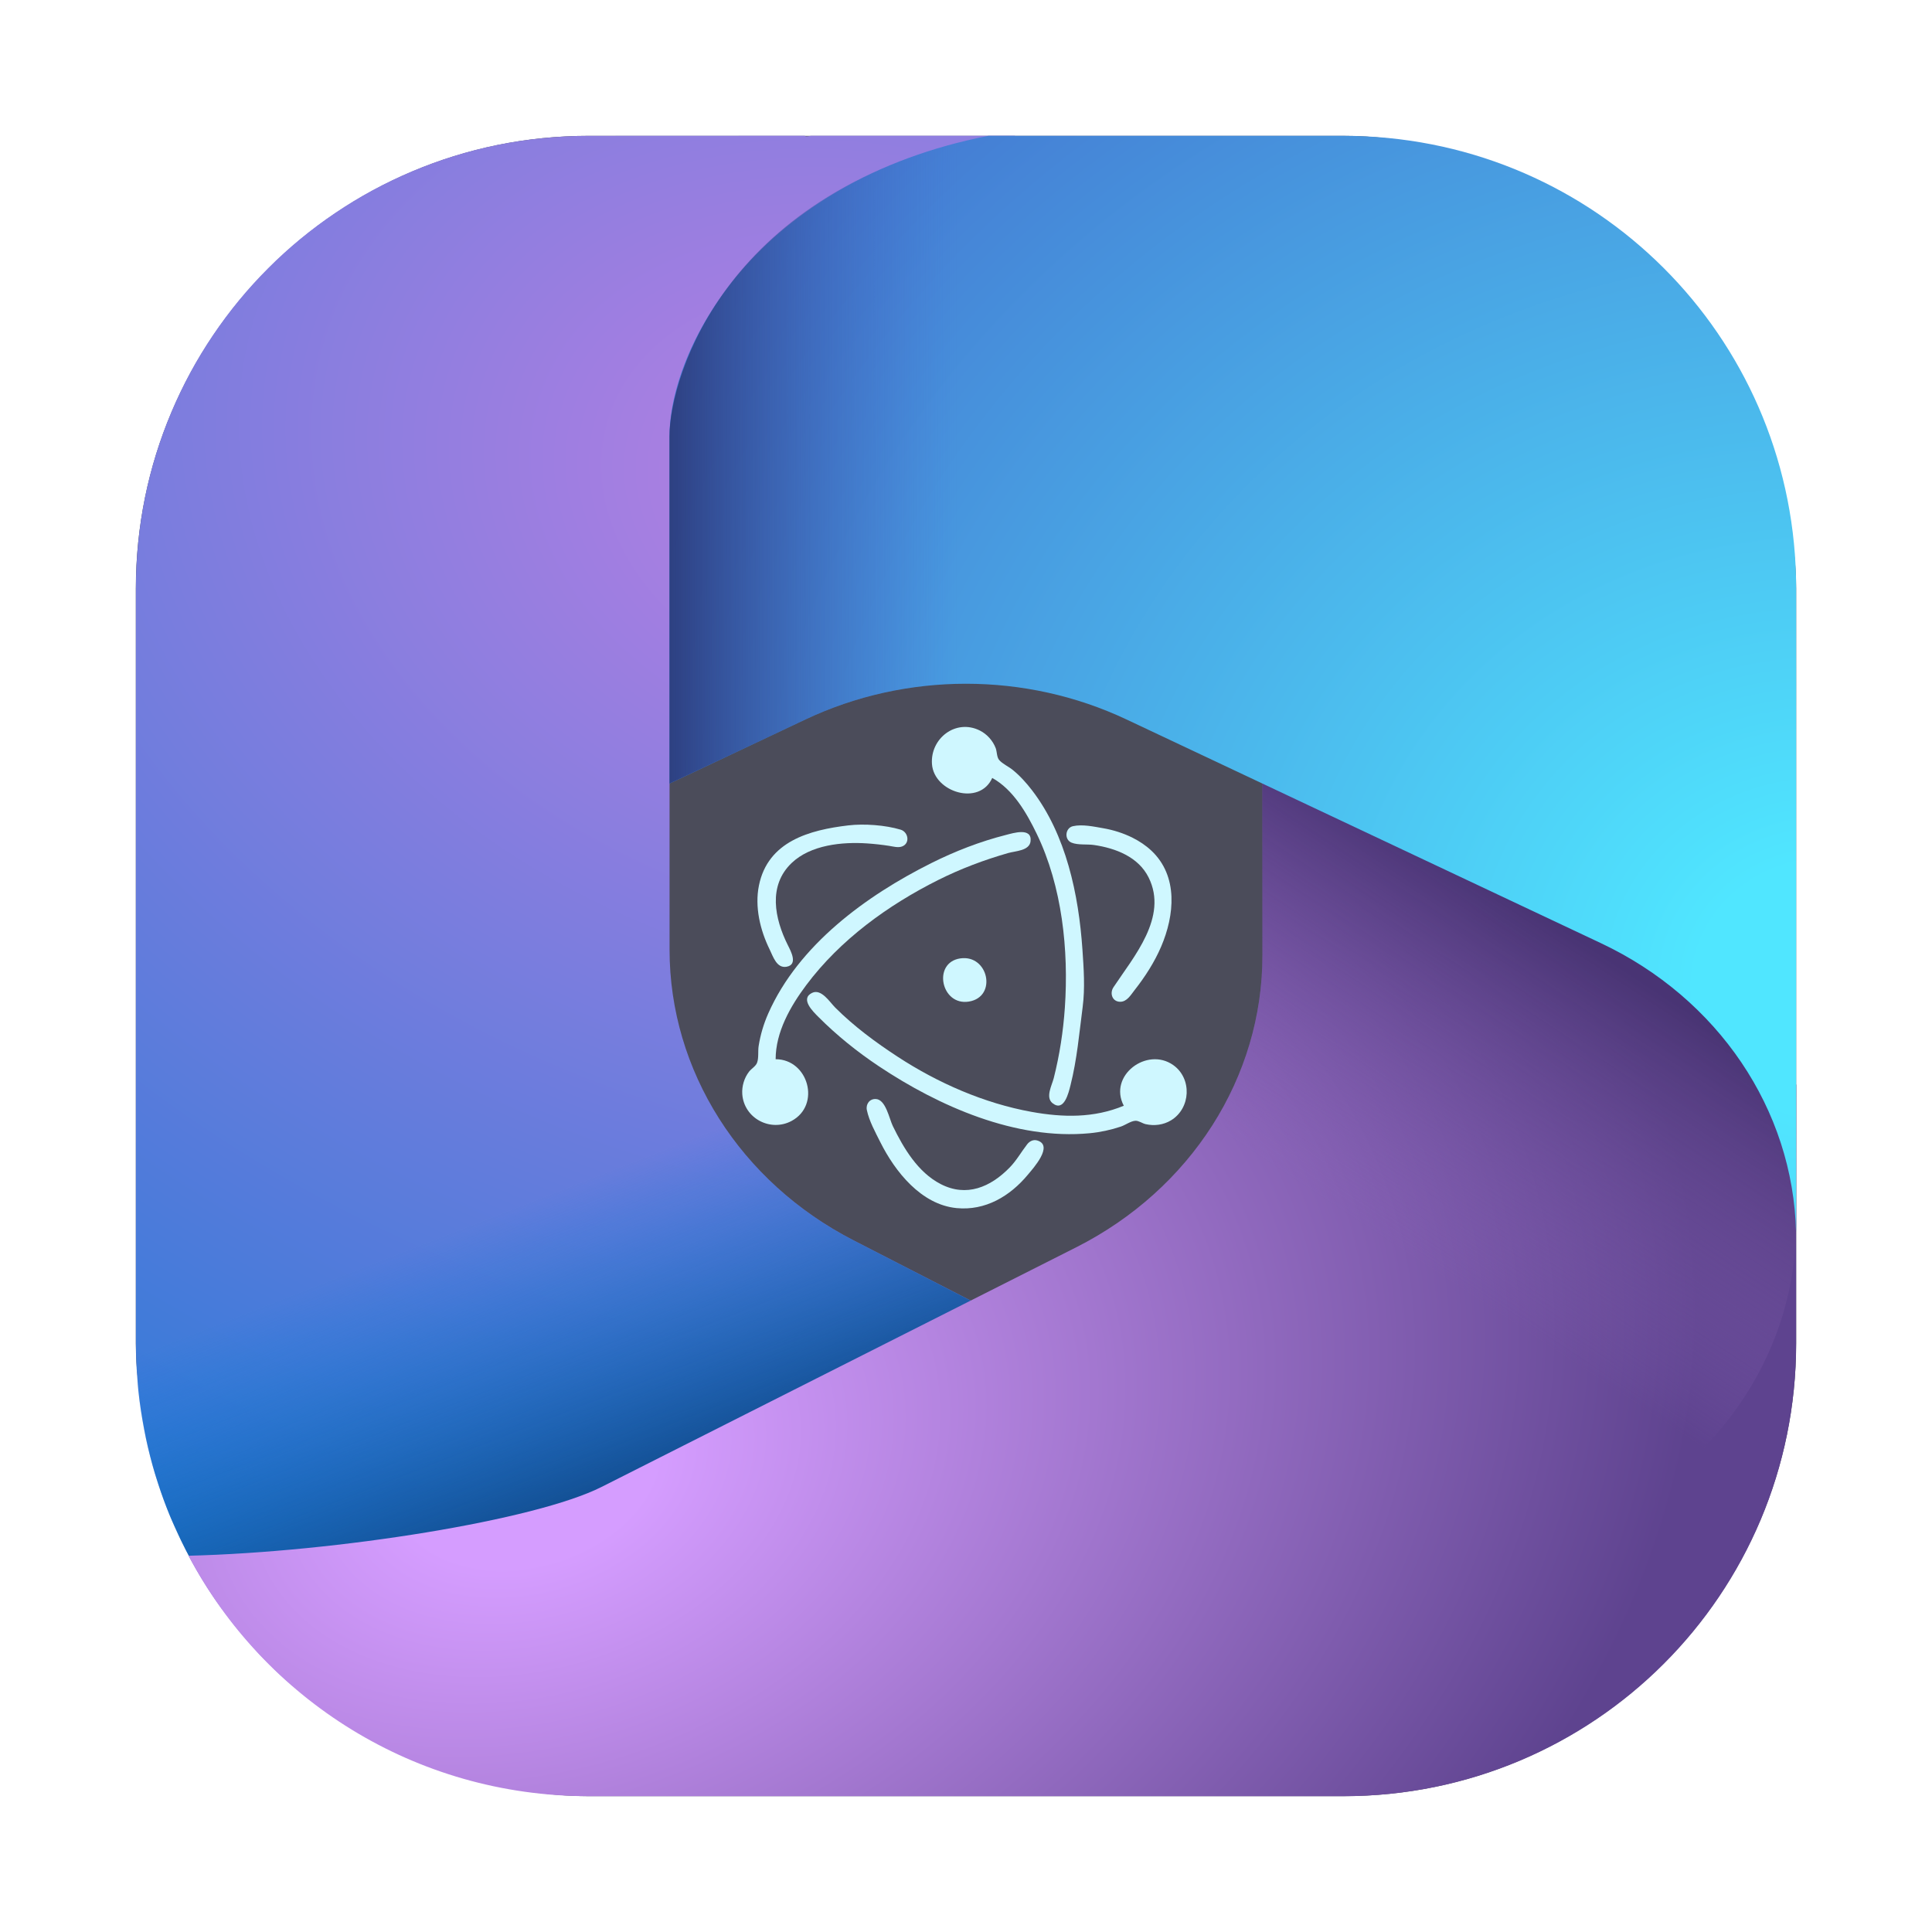 <svg id="svg290" version="1.1" viewBox="0 0 64 64" xmlns="http://www.w3.org/2000/svg">
  <defs id="defs278">
    <style id="style266" type="text/css"/>
    <style id="style268" type="text/css"/>
    <filter id="filter1057" x="-.027" y="-.027" width="1.054" height="1.054" color-interpolation-filters="sRGB">
      <feGaussianBlur id="feGaussianBlur270" stdDeviation="0.619"/>
    </filter>
    <radialGradient id="a" cx="0" cy="0" r="1" gradientTransform="matrix(-22.363,49.679,-66.672,-26.138,28.692,16.279)" gradientUnits="userSpaceOnUse">
      <stop id="stop691" stop-color="#ae7fe2" offset=".06"/>
      <stop id="stop693" stop-color="#0078d4" offset="1"/>
    </radialGradient>
    <linearGradient id="b" x1="245.097" x2="197.427" y1="511.856" y2="398.101" gradientTransform="matrix(.09 0 0 .084 4.5 4.5)" gradientUnits="userSpaceOnUse">
      <stop id="stop696" stop-color="#114a8b" offset="0"/>
      <stop id="stop698" stop-color="#0078d4" stop-opacity="0" offset="1"/>
    </linearGradient>
    <radialGradient id="c" cx="0" cy="0" r="1" gradientTransform="matrix(37.762,-11.944,9.835,27.081,17.424,48.572)" gradientUnits="userSpaceOnUse">
      <stop id="stop701" stop-color="#d59dff" offset=".111"/>
      <stop id="stop703" stop-color="#5e438f" offset="1"/>
    </radialGradient>
    <linearGradient id="d" x1="551.905" x2="472.506" y1="331.49" y2="444.072" gradientTransform="matrix(.09 0 0 .084 4.5 4.5)" gradientUnits="userSpaceOnUse">
      <stop id="stop706" stop-color="#493474" offset="0"/>
      <stop id="stop708" stop-color="#8c66ba" stop-opacity="0" offset="1"/>
    </linearGradient>
    <radialGradient id="e" cx="0" cy="0" r="1" gradientTransform="matrix(-45.229,-14.902,15.843,-41.878,60.656,32.716)" gradientUnits="userSpaceOnUse">
      <stop id="stop711" stop-color="#50e6ff" offset=".096"/>
      <stop id="stop713" stop-color="#436dcd" offset="1"/>
    </radialGradient>
    <linearGradient id="f" x1="195.354" x2="302.238" y1="15.639" y2="15.639" gradientTransform="matrix(.09 0 0 .084 4.5 4.5)" gradientUnits="userSpaceOnUse">
      <stop id="stop716" stop-color="#2d3f80" offset="0"/>
      <stop id="stop718" stop-color="#436dcd" stop-opacity="0" offset="1"/>
    </linearGradient>
  </defs>
  <rect id="rect280" x="4.5" y="4.5" width="55" height="55" ry="15" fill="#141414" filter="url(#filter1057)" opacity=".3" stroke-linecap="round" stroke-width="2.744"/>
  <rect id="rect282" x="4.5" y="4.5" width="55" height="55" ry="15" fill="#4b4c5a" stroke-linecap="round" stroke-width="2.744"/>
  <g id="g486" transform="matrix(.091 0 0 .091 15.552 49.902)" fill="#cff7ff" stroke-width="2.573">
    <path id="path474" d="m147.965-148.303c3.596 0.223 4.837 7.164 6.15 9.854 3.944 8.08 9.117 16.816 17.398 21.098 9.417 4.869 18.151 1.138 25.131-6.017 2.513-2.576 4.189-5.631 6.365-8.442 0.886-1.145 2.243-1.838 3.693-1.399 6.063 1.836-1.54 10.176-3.461 12.486-6.52 7.84-15.484 13.139-25.908 12.126-12.891-1.252-22.406-13.266-27.789-24.032-1.807-3.613-4.053-7.657-4.882-11.642-0.451-2.168 0.999-4.175 3.302-4.033z"/>
    <path id="path472" d="m248.242-156.317c-7.144 1.315-5.274 12.143 1.852 10.902 6.947-1.21 5.056-12.173-1.852-10.902"/>
    <path id="path470" d="m110.394-156.317c-6.958 1.282-5.16 12.122 1.852 10.902 7.013-1.221 5.147-12.191-1.852-10.902"/>
    <path id="path468" d="m238.188-145.858c-5.751-10.957 8.431-21.561 17.992-14.805 6.927 4.895 6.393 15.751-0.794 20.116-2.763 1.679-6.135 2.11-9.26 1.389-1.182-0.273-2.498-1.281-3.704-1.226-1.671 0.076-3.681 1.572-5.292 2.111-3.685 1.233-7.505 2.056-11.377 2.424-26.867 2.559-54.872-9.814-76.729-24.385-7.84-5.226-15.307-11.229-21.96-17.904-1.922-1.928-6.814-6.6-2.371-8.792 3.377-1.666 6.463 3.363 8.456 5.353 6.833 6.822 14.685 12.633 22.754 17.901 14.609 9.536 31.463 16.936 48.683 20.047 11.462 2.071 22.713 2.298 33.602-2.229"/>
    <path id="path466" d="m178.657-199.489c10.255-1.515 13.56 13.975 3.175 15.709-10.163 1.697-13.402-14.198-3.175-15.709"/>
    <path id="path464" d="m111.453-162.791c11.894 8e-3 16.561 16.668 5.821 22.457-7.688 4.144-17.353-0.928-17.968-9.757-0.2-2.872 0.716-5.935 2.495-8.202 0.831-1.06 2.389-1.917 2.878-3.185 0.674-1.748 0.289-4.21 0.58-6.075 0.641-4.112 1.828-8.099 3.512-11.906 11.017-24.919 35.611-42.857 59.303-54.703 8.67-4.335 17.844-7.903 27.252-10.285 2.542-0.644 9.479-2.861 8.929 2.282-0.377 3.521-5.531 3.563-8.135 4.31-8.767 2.516-17.235 5.696-25.4 9.778-18.338 9.169-35.744 21.771-48.121 38.299-5.762 7.694-11.145 17.097-11.146 26.988"/>
    <path id="path462" d="m219.668-247.618c3.411-0.788 7.727 0.167 11.112 0.756 3.631 0.631 7.286 1.79 10.583 3.439 2.492 1.246 4.845 2.807 6.878 4.72 9.857 9.277 8.407 23.558 3.552 34.901-2.432 5.684-5.877 11.027-9.692 15.875-1.361 1.73-2.768 4.242-5.236 4.224-2.879-0.02-3.89-3.087-2.437-5.283 7.347-11.098 19.966-25.54 12.806-39.952-3.747-7.541-12.054-10.679-19.894-11.834-2.501-0.369-5.877 0.101-8.198-0.868-2.701-1.127-2.296-5.327 0.525-5.979"/>
    <path id="path460" d="m137.911-247.911c5.758-0.679 13.489-0.116 19.05 1.558 2.761 0.832 3.543 4.94 0.528 6.108-1.455 0.564-3.291 7e-3 -4.761-0.221-2.628-0.407-5.288-0.701-7.938-0.882-9.115-0.624-20.599 0.525-27.517 7.131-8.656 8.266-6.208 20.249-1.388 29.888 1.089 2.177 3.818 7.118-0.464 7.877-3.614 0.641-4.901-3.75-6.15-6.289-3.459-7.036-5.48-15.491-3.903-23.283 3.259-16.104 18.447-20.222 32.543-21.885"/>
    <path id="path458" d="m178.922-276.951c-7.091 1.639-4.092 12.235 2.91 10.567 6.846-1.631 3.9-12.141-2.91-10.567"/>
    <path id="path456" d="m190.299-265.185c-4.613 10.343-21.185 5.213-21.937-5.027-0.686-9.344 8.67-16.62 17.439-12.221 2.594 1.301 4.73 3.693 5.759 6.4 0.49 1.289 0.356 3.289 1.276 4.337 1.241 1.414 3.394 2.355 4.871 3.549 2.657 2.149 5.004 4.754 7.082 7.46 12.426 16.185 16.976 38.015 18.342 57.944 0.469 6.84 0.985 14.074 0.089 20.902-1.268 9.661-2.034 19.056-4.444 28.575-0.665 2.627-2.305 9.796-6.501 6.5-2.719-2.136-0.253-6.507 0.416-9.146 2.125-8.394 3.453-17.035 4.044-25.665 1.435-20.951-0.996-44.119-10.227-63.235-3.689-7.639-8.547-16.103-16.208-20.373"/>
  </g>
  <circle id="circle284" cx="-1326.3" cy="-1241.6" r="0" fill="#5e4aa6"/>
  <circle id="circle286" cx="-226.72" cy="23.855" r="0" fill="#5e4aa6" fill-rule="evenodd"/>
  <g stroke-width="21.706">
    <path id="path721" d="m19.5 4.5c-0.519 0-1.032 0.027-1.537 0.078-0.505 0.051-1.005 0.125-1.494 0.225s-0.969 0.223-1.439 0.369-0.93 0.315-1.379 0.504c-0.449 0.189-0.887 0.399-1.312 0.629-0.425 0.23-0.837 0.481-1.236 0.75-0.399 0.269-0.784 0.556-1.154 0.861-0.37 0.305-0.726 0.628-1.064 0.967s-0.662 0.694-0.967 1.064c-0.305 0.37-0.592 0.755-0.861 1.154-0.269 0.399-0.52 0.811-0.75 1.236-0.23 0.425-0.44 0.864-0.629 1.312-0.189 0.449-0.358 0.909-0.504 1.379s-0.27 0.95-0.369 1.439-0.174 0.989-0.225 1.494c-0.051 0.505-0.078 1.018-0.078 1.537v25c0 0.273 0.009 0.543 0.023 0.812 0.006 0.116 0.017 0.23 0.025 0.346 0.01 0.136 0.019 0.273 0.033 0.408 0.045 0.438 0.114 0.869 0.195 1.295 0.019 0.096 0.036 0.193 0.057 0.289 0.084 0.394 0.183 0.782 0.297 1.164 0.032 0.106 0.066 0.211 0.1 0.316 0.117 0.364 0.247 0.721 0.391 1.072 0.053 0.13 0.113 0.256 0.17 0.385 0.119 0.269 0.245 0.533 0.379 0.793 0.106 0.204 0.216 0.405 0.33 0.604 0.114 0.198 0.231 0.392 0.354 0.584 0.151 0.236 0.309 0.467 0.473 0.693 0.104 0.145 0.211 0.289 0.32 0.43 0.234 0.301 0.479 0.591 0.734 0.873 0.073 0.081 0.144 0.163 0.219 0.242 0.163 0.173 0.33 0.343 0.502 0.508 0.189 0.182 0.384 0.358 0.582 0.529l4.803-3.678h3.764l15.717-8.148-5.688-2.924c-3.763-1.934-6.102-5.624-6.102-9.633v-5.504c0.616-1.122 1.871-3.082 1.965-3.121 0.093-0.039 5.277-1.239 7.857-1.834v-15.477c0.653-0.385 1.181-0.722 1.627-1.025h-6.76c-0.12 0.022-0.203 0.028-0.207 0z" fill="url(#a)"/>
    <path id="path723" d="m27.213 5.449c-0.277 0.115-0.551 0.239-0.82 0.375l-15.715 7.936c-3.806 1.922-6.178 5.635-6.178 9.674v21.066c0 3.291 1.062 6.319 2.846 8.787l7.141-1.121h3.764l15.717-8.148-5.688-2.924c-3.763-1.934-6.102-5.624-6.102-9.633v-5.209c0.616-1.122 1.871-3.377 1.965-3.416 0.093-0.039 5.277-1.239 7.857-1.834v-15.477h-4.904c0.038-0.026 0.078-0.051 0.117-0.076z" fill="url(#b)"/>
    <path id="path725" d="m41.82 24.145v7.504c0 4.039-2.371 7.752-6.178 9.674l-15.715 7.934c-2.183 1.102-8.747 2.156-13.684 2.279 2.514 4.744 7.493 7.965 13.256 7.965h25c8.31 0 15-6.69 15-15v-8.57l-11.785-9.428-5.895-2.357z" fill="url(#c)"/>
    <path id="path727" d="m41.821 24.145v7.504c0 4.039-2.372 7.753-6.178 9.674l-15.714 7.932c-11.768 4.055-6.915 1.75-10.191 0.458 0.303 0.189 0.617 0.366 0.941 0.529l15.714 7.932c3.499 1.766 7.716 1.766 11.214 0l15.714-7.932c3.807-1.921 6.178-5.635 6.178-9.674v-4.64l-11.786-9.427z" fill="url(#d)"/>
    <path id="path729" d="m32.738 4.5c-7.718 1.515-10.561 7.071-10.561 9.963v11.494l4.506-2.125c3.342-1.576 7.288-1.576 10.631 0l15.715 7.41c3.89 1.834 6.371 5.517 6.467 9.57 0.002-0.081 0.004-0.163 0.004-0.244v-17.135c0-0.505 0.003-1.068 0-1.672v-2.262c0-8.064-6.301-14.603-14.268-14.982-0.243-0.012-0.487-0.018-0.732-0.018h-11.762z" fill="url(#e)"/>
    <path id="path731" d="m32.738 4.5c-8.645 1.741-10.561 7.935-10.561 9.963v11.494l4.506-2.125c3.342-1.576 7.288-1.576 10.631 0l15.715 7.41c3.89 1.834 6.371 5.517 6.467 9.57 0.002-0.081 0.004-0.163 0.004-0.244v-17.135c0-4.038-2.372-7.752-6.178-9.674l-15.715-7.936c-0.917-0.463-1.866-0.922-2.828-1.324z" fill="url(#f)"/>
  </g>
</svg>

